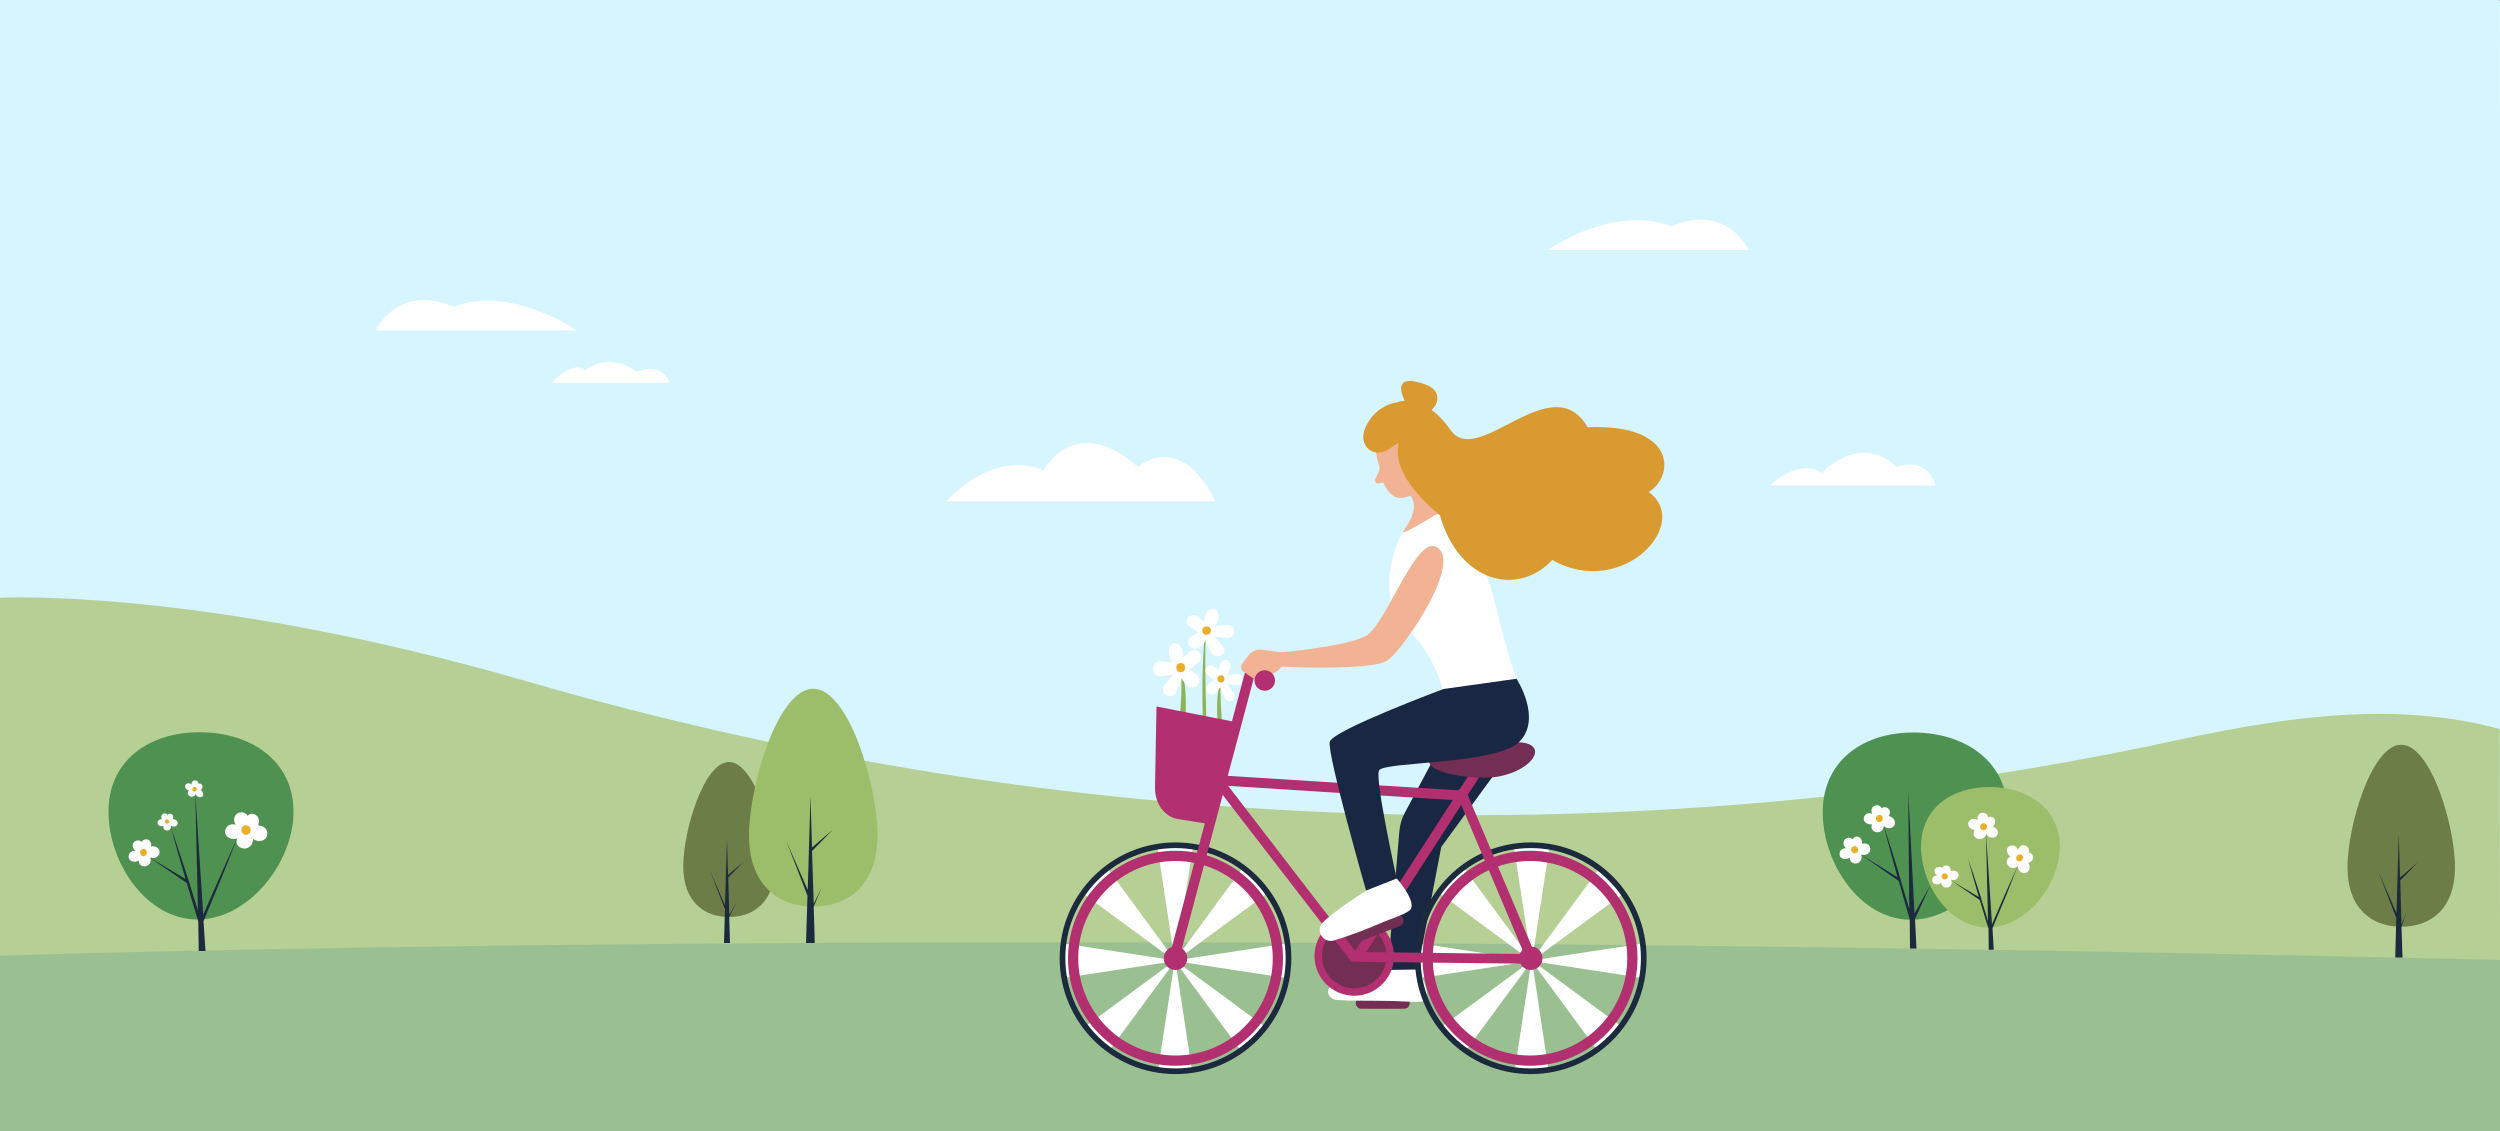 <?xml version="1.0" encoding="utf-8"?>
<!-- Generator: Adobe Illustrator 23.0.1, SVG Export Plug-In . SVG Version: 6.00 Build 0)  -->
<svg version="1.1" id="OBJECTS" xmlns="http://www.w3.org/2000/svg" xmlns:xlink="http://www.w3.org/1999/xlink" x="0px" y="0px"
	 viewBox="0 0 1000 452.5" style="enable-background:new 0 0 1000 452.5;" xml:space="preserve">
<rect x="0" y="0" width="1000" height="452.5" fill="#333333" stroke="none"/>
<style type="text/css">
	.st0{fill:#E6F2F9;}
	.st1{fill:#B8D5E4;}
	.st2{fill:#D2E7F4;}
	.st3{fill:#FFFFFF;}
	.st4{fill:#1A2743;}
	.st5{fill:#722E53;}
	.st6{fill:#B22F70;}
	.st7{fill:none;stroke:#1C2A3E;stroke-width:2.274;stroke-miterlimit:10;}
	.st8{fill:#F2B395;}
	.st9{fill:#D99A32;}
	.st10{fill:#F6EDC1;}
	.st11{fill:#E7B955;}
	.st12{fill:#EFCF79;}
	.st13{fill:#BB6B45;}
	.st14{fill:#DC9A52;}
	.st15{fill:#D99469;}
	.st16{fill:#F5E1A8;}
	.st17{fill:#CCFFFF;}
	.st18{fill:#C5E7AD;}
	.st19{fill:#92CA84;}
	.st20{fill:#6C7D47;}
	.st21{fill:#9CBD6A;}
	.st22{fill:#4F9151;}
	.st23{fill:#CC0033;}
	.st24{fill:#D7F5FF;}
	.st25{fill:#B6CF94;}
	.st26{fill:#9AC091;}
	.st27{fill:#EAAF29;}
	.st28{fill:#8DB458;}
	.st29{fill:#1C2A3E;}
</style>
<g id="winter">
	<g id="bg_2_">
		<polygon class="st0" points="1000.1,391.6 0,391.7 0.4,0.3 1000.1,0.3 		"/>
		<path class="st1" d="M-0.1,239.1c0,0,82.4-4.2,212.6,32.9c212.7,60.6,440.8,68.9,658.1,22.7c49.4-10.5,90.6-12.6,129.1-2.4
			c0,61.2,1.1,84.5-0.6,155.2C998.9,458.6,0,449.3,0,449.3L-0.1,239.1z"/>
		<path class="st2" d="M0.2,382.1c0,0,380.3-12.8,1000.1,1.8v68.7L0,452.5L0.2,382.1z"/>
	</g>
	<g id="flake">
		<polygon class="st3" points="905.9,174.8 905.8,170.7 903.5,172.6 902,170.7 905.8,167.5 905.8,163.9 902.1,163.9 899.1,167.8 
			897.1,166.2 899,163.9 894.9,163.9 894.8,161.5 899,161.5 897.1,159.2 899,157.6 902.1,161.5 905.8,161.5 905.8,157.8 
			901.9,154.7 903.4,152.8 905.8,154.6 905.8,150.5 908.1,150.5 908.2,154.6 910.5,152.8 912,154.7 908.2,157.8 908.2,161.5 
			911.9,161.5 914.9,157.5 916.9,159.1 915,161.4 919.1,161.4 919.2,163.8 915,163.8 916.9,166.2 915,167.7 911.9,163.8 
			908.2,163.9 908.2,167.5 912.1,170.6 910.6,172.5 908.2,170.7 908.2,174.8 		"/>
		<polygon class="st3" points="429.1,118.7 431.7,130.7 443.8,133.3 431.7,135.9 429.1,148 426.5,135.9 414.4,133.3 426.5,130.7 		
			"/>
		<polygon class="st3" points="257.2,231.7 257.2,227.6 254.8,229.5 253.3,227.6 257.2,224.4 257.1,220.8 253.5,220.8 250.4,224.7 
			248.4,223.2 250.3,220.8 246.2,220.8 246.2,218.4 250.3,218.4 248.4,216.1 250.3,214.5 253.5,218.4 257.1,218.4 257.1,214.7 
			253.2,211.7 254.7,209.7 257.1,211.6 257.1,207.4 259.5,207.4 259.5,211.5 261.8,209.7 263.4,211.6 259.5,214.7 259.5,218.4 
			263.2,218.4 266.3,214.5 268.2,216 266.3,218.4 270.5,218.3 270.5,220.7 266.4,220.7 268.2,223.1 266.3,224.6 263.2,220.8 
			259.5,220.8 259.5,224.4 263.4,227.5 261.9,229.5 259.5,227.6 259.6,231.7 		"/>
		<polygon class="st3" points="40.8,126.2 40.8,122.1 38.4,123.9 36.9,122 40.8,118.9 40.7,115.2 37.1,115.3 34,119.2 32.1,117.6 
			33.9,115.3 29.8,115.3 29.8,112.9 33.9,112.9 32,110.5 34,109 37.1,112.9 40.7,112.9 40.7,109.2 36.8,106.1 38.4,104.2 40.7,106 
			40.7,101.9 43.1,101.9 43.1,106 45.4,104.1 47,106.1 43.1,109.2 43.1,112.8 46.8,112.8 49.9,108.9 51.8,110.5 50,112.8 
			54.1,112.8 54.1,115.2 50,115.2 51.8,117.5 49.9,119.1 46.8,115.2 43.1,115.2 43.1,118.9 47.1,122 45.5,123.9 43.2,122.1 
			43.2,126.2 		"/>
		<polygon class="st3" points="709.5,277.2 709.5,273.1 707.1,275 705.6,273.1 709.4,270 709.4,266.3 705.8,266.3 702.7,270.2 
			700.7,268.7 702.6,266.3 698.5,266.3 698.5,264 702.6,263.9 700.7,261.6 702.6,260.1 705.7,263.9 709.4,263.9 709.4,260.2 
			705.5,257.2 707,255.2 709.4,257.1 709.4,253 711.7,252.9 711.8,257.1 714.1,255.2 715.6,257.1 711.8,260.2 711.8,263.9 
			715.5,263.9 718.5,260 720.5,261.5 718.6,263.9 722.7,263.8 722.8,266.2 718.6,266.2 720.5,268.6 718.6,270.1 715.5,266.3 
			711.8,266.3 711.8,269.9 715.7,273 714.2,275 711.8,273.1 711.9,277.2 		"/>
		<polygon class="st3" points="881.8,243.2 884.4,255.2 896.5,257.8 884.4,260.4 881.8,272.5 879.2,260.4 867.2,257.8 879.2,255.2 
					"/>
		<polygon class="st3" points="107.7,191.2 110.4,203.3 122.4,205.9 110.4,208.5 107.7,220.6 105.1,208.5 93.1,205.9 105.1,203.3 		
			"/>
		<polygon class="st3" points="708.7,58.4 711.3,70.5 723.3,73.1 711.3,75.7 708.7,87.8 706,75.7 694,73.1 706,70.5 		"/>
		<polygon class="st3" points="439.5,257.4 439.4,253.2 437.1,255.1 435.6,253.2 439.4,250.1 439.4,246.4 435.7,246.4 432.7,250.3 
			430.7,248.8 432.6,246.4 428.5,246.5 428.4,244.1 432.6,244 430.7,241.7 432.6,240.2 435.7,244 439.4,244 439.4,240.4 
			435.5,237.3 437,235.3 439.4,237.2 439.4,233.1 441.7,233.1 441.8,237.2 444.1,235.3 445.6,237.2 441.8,240.3 441.8,244 
			445.5,244 448.5,240.1 450.5,241.6 448.6,244 452.7,244 452.8,246.3 448.6,246.4 450.5,248.7 448.6,250.2 445.5,246.4 
			441.8,246.4 441.8,250.1 445.7,253.1 444.2,255.1 441.8,253.2 441.8,257.3 		"/>
	</g>
	<g id="Winterbike">
		<g id="weels_1_">
			<g>
				<g>
					<polygon class="st3" points="470,383.6 463.1,428.8 476.9,428.8 					"/>
					<polygon class="st3" points="470,385 476.9,339.8 463.1,339.8 					"/>
					<g>
						<polygon class="st3" points="469.3,384.3 514.5,391.2 514.5,377.4 						"/>
						<polygon class="st3" points="470.7,384.3 425.5,377.4 425.5,391.2 						"/>
					</g>
				</g>
				<g>
					<polygon class="st3" points="470.5,383.8 433.7,410.9 443.4,420.6 					"/>
					<polygon class="st3" points="469.5,384.8 506.3,357.7 496.6,348 					"/>
					<g>
						<polygon class="st3" points="469.5,383.8 496.6,420.6 506.3,410.9 						"/>
						<polygon class="st3" points="470.5,384.8 443.4,348 433.7,357.7 						"/>
					</g>
				</g>
			</g>
			<g>
				<g>
					<polygon class="st3" points="612.7,383.6 605.8,428.8 619.5,428.8 					"/>
					<polygon class="st3" points="612.7,385 619.5,339.8 605.8,339.8 					"/>
					<g>
						<polygon class="st3" points="611.9,384.3 657.1,391.2 657.1,377.4 						"/>
						<polygon class="st3" points="613.4,384.3 568.2,377.4 568.2,391.2 						"/>
					</g>
				</g>
				<g>
					<polygon class="st3" points="613.2,383.8 576.4,410.9 586.1,420.6 					"/>
					<polygon class="st3" points="612.2,384.8 649,357.7 639.3,348 					"/>
					<g>
						<polygon class="st3" points="612.2,383.8 639.3,420.6 649,410.9 						"/>
						<polygon class="st3" points="613.2,384.8 586.1,348 576.4,357.7 						"/>
					</g>
				</g>
			</g>
		</g>
		<path class="st4" d="M609.2,294l-32.7,44.8l-10.8,56.3l-11.2,0.8l5.2-63c0.2-2.8,1-5.6,2.4-8.1l24.3-45.5L609.2,294z"/>
		<path class="st5" d="M561.6,403.5h-17c-1.3,0-2.3-1-2.3-2.3l0,0c0-1.3,1-2.3,2.3-2.3h17c1.3,0,2.3,1,2.3,2.3l0,0
			C563.9,402.5,562.9,403.5,561.6,403.5z"/>
		<path class="st3" d="M553.4,388c0,0-15.5,2.9-19.5,5.1c-1.2,0.7-2,1.6-2.4,2.5c-1,1.9,0.8,4.3,3.3,4.4c5.2,0.4,12.7,0.2,22.5,0.4
			c4.9,0.1,11.6,0.9,12.8-0.3c2.5-2.6-2.7-12.3-2.7-12.3L553.4,388z"/>
		<g>
			<circle class="st6" cx="541.7" cy="382.4" r="15.9"/>
			<circle class="st5" cx="541.7" cy="382.4" r="12.9"/>
		</g>
		<g>
			<circle class="st7" cx="470.2" cy="383.3" r="45.2"/>
			<circle class="st6" cx="470.2" cy="383.3" r="4.7"/>
		</g>
		<g>
			<path class="st6" d="M470.2,426.3c-23.7,0-43-19.3-43-43s19.3-43,43-43c23.7,0,43,19.3,43,43S493.9,426.3,470.2,426.3z
				 M470.2,344.4c-21.4,0-38.9,17.4-38.9,38.9c0,21.4,17.4,38.9,38.9,38.9s38.9-17.4,38.9-38.9C509,361.9,491.6,344.4,470.2,344.4z"
				/>
		</g>
		<g>
			<circle class="st7" cx="612.3" cy="383.3" r="45.2"/>
			<circle class="st6" cx="612.3" cy="383.3" r="4.7"/>
			<g>
				<path class="st6" d="M612,426.3c-23.7,0-43-19.3-43-43s19.3-43,43-43c23.7,0,43,19.3,43,43S635.7,426.3,612,426.3z M612,344.4
					c-21.4,0-38.9,17.4-38.9,38.9c0,21.4,17.4,38.9,38.9,38.9s38.9-17.4,38.9-38.9C650.9,361.9,633.5,344.4,612,344.4z"/>
			</g>
		</g>
		<path class="st6" d="M469.8,384.9c-0.2,0-0.3,0-0.5-0.1c-1.1-0.3-1.7-1.3-1.5-2.4l30.5-114.6c0.3-1.1,1.3-1.8,2.4-1.5
			c1.1,0.3,1.7,1.3,1.5,2.4l-30.5,114.6C471.6,384.3,470.7,384.9,469.8,384.9z"/>
		<path class="st6" d="M543.1,384.3c-0.3,0-0.7-0.1-1-0.3c-0.9-0.6-1.2-1.8-0.6-2.7l46.4-71.8c0.6-0.9,1.8-1.2,2.7-0.6
			c0.9,0.6,1.2,1.8,0.6,2.7l-46.4,71.8C544.4,384,543.7,384.3,543.1,384.3z"/>
		<path class="st5" d="M571.7,304.3c0.7-5.1,5.1-4.4,17.4-3.6c12.3,0.7,11-5.1,20.3-3.6c9.4,1.5,3.6,10.7-9.4,13.4
			C590.9,312.4,570.9,309.4,571.7,304.3z"/>
		<path class="st6" d="M584.4,320.2c-0.1,0-0.2,0-0.4,0l-93.6-5.9c-1.1-0.1-1.9-1-1.9-2.1c0.1-1.1,1-1.9,2.1-1.9l93.6,5.9
			c1.1,0.1,1.9,1,1.9,2.1C586.1,319.3,585.4,320.1,584.4,320.2z"/>
		<path class="st6" d="M612.7,385.5C612.7,385.5,612.7,385.5,612.7,385.5l-71.2-0.8c-0.5,0-1-0.2-1.4-0.6l-52-67.4
			c-0.7-0.8-0.7-2,0.1-2.8s2-0.7,2.8,0.1l51.4,66.8l67.3,0.8l-26.8-63.4c-0.4-1,0-2.1,1-2.6c1-0.4,2.1,0,2.6,1l28,66.2
			c0.3,0.6,0.2,1.3-0.2,1.8C613.9,385.2,613.3,385.5,612.7,385.5z"/>
		<g>
			<path class="st8" d="M555.2,167.2c-6.7,1.8-5.9,7.9-4.4,16.1c0.2,1.3,1.2,3.3,1,4.6L550,192c-0.1,0.8,0.5,1.5,1.3,1.4l2-0.4
				c2.2,4.7,4.5,6.3,7.3,6.2c7.9-0.4,20.5-14.5,17.9-24.2C576,165.4,562.8,165.1,555.2,167.2z"/>
		</g>
		<path class="st3" d="M572.7,204.5c0,0,18.3,6.8,25.2,36.1s11.1,37,11.1,37l-31.9-1.6c0,0-5.2-12.1-14.2-24.2
			c-13.7-18.6-0.1-40.2,1.4-44.5C567.9,197.3,572.7,204.5,572.7,204.5z"/>
		<path class="st8" d="M561.2,196.3c0,0,9.5-0.7,5,7.2c-1.8,3.2,9.4,1.6,9.4,1.6s-0.1-2.1,2.1-16.3L561.2,196.3z"/>
		<path class="st8" d="M516.7,261.4l-12-1.5c-2.1-0.3-4.1,0.6-5.3,2.3l-2.5,3.2c-0.8,1.1-0.6,2.6,0.5,3.3l6.2,4.2l7.8-4.8
			L516.7,261.4z"/>
		<path class="st4" d="M574.1,218.6c-7.8-3.4-19.7,30.5-27.2,35.4c-7.4,4.8-36.5,7.1-36.5,7.1l0.5,5.5c0,0,37.9,2,44.2-2.5
			S586.1,223.8,574.1,218.6z"/>
		<circle class="st6" cx="505.9" cy="272.2" r="4.1"/>
		<path class="st4" d="M577.4,275.6c0,0-44.3,16.5-45.5,21.1c-1.2,4.5,14.6,59.8,14.6,59.8l12.2-4.9c0,0-8.8-39.7-7.1-43.4
			c1.7-3.7,46.5-2.2,56-11.4s-1-25.3-1-25.3L577.4,275.6z"/>
		<path class="st9" d="M564.2,164.4c0,0-11.6-16.9,6-10.6c8.7,3.1,3.8,11.7-1.3,11.7c-3.4,0-5-1-5-1"/>
		<path class="st6" d="M462.6,282.6l32.5,6.4l-11.1,40.7l-12.9-2.1c-5.3-0.9-9.2-6.2-9.1-12.6L462.6,282.6z"/>
		<path class="st5" d="M560,370.4l-15.8,6.1c-1.2,0.5-2.5-0.1-3-1.3l0,0c-0.5-1.2,0.1-2.5,1.3-3l15.8-6.1c1.2-0.5,2.5,0.1,3,1.3l0,0
			C561.7,368.6,561.1,370,560,370.4z"/>
		<path class="st3" d="M546.5,356.2c0,0-14.4,9.2-17.6,13.1c0,0-0.1,0.1-0.1,0.1c-2.6,3.3,0.7,7.9,4.7,6.8
			c5.3-1.5,13.5-4.6,20.1-7.5c2-0.9,10-3.4,10.8-5.2c1.7-3.8-5.7-12.1-5.7-12.1L546.5,356.2z"/>
		<path class="st9" d="M558.9,160.9c0,0,10.3-4.6,21.3,11.1c11,15.7,40.4-25.8,54.9-1.1c35.4-1.5,34.9,19.4,24.4,25.9
			c17.5,12.7-10.7,43-38.6,27.2c-13.7,14.7-37.3,9.1-44.9-17.8C548.3,183,565.2,173,556.6,179c-3.8,2.8-6.6,2.3-8.4,1.2
			c-2-1.2-3-3.5-2.9-5.8C545.5,170.4,550,162.3,558.9,160.9z"/>
	</g>
</g>
<g id="automn">
	<g id="bg_1_">
		<polygon class="st10" points="1000.1,391.6 0,391.6 0,0 1000.1,0.3 		"/>
		<path class="st11" d="M0,239.1c0,0,82.4-4.2,212.7,32.8c212.8,60.5,441,68.8,658.4,22.7c49.4-10.5,89.4-14.4,127.9-4.2
			c-2.1,65.1,1,95.1,0.7,161.8c0,2.4-999.7-4.2-999.6,0.3L0,239.1z"/>
		<path class="st12" d="M0.5,382.1c0,0,380.1-12.8,999.5,1.8v68.4L0,452.5L0.5,382.1z"/>
	</g>
	<g id="leaves_2_">
		<path class="st13" d="M982,346.9c0,16.5-9.6,23.8-21.5,23.8s-21.5-7.4-21.5-23.8c0-16.5,9.6-49,21.5-49S982,330.5,982,346.9z"/>
		<path class="st14" d="M309.9,346.5c0,14-8.2,20.3-18.3,20.3c-10.1,0-18.3-6.3-18.3-20.3c0-14,8.2-41.7,18.3-41.7
			C301.7,304.8,309.9,332.5,309.9,346.5z"/>
		<path class="st15" d="M351,334.1c0,19.7-11.5,28.5-25.7,28.5c-14.2,0-25.7-8.8-25.7-28.5s11.5-58.6,25.7-58.6
			C339.5,275.5,351,314.4,351,334.1z"/>
		<path class="st14" d="M803,325.4c-0.3,20.4-18.6,42.8-39,42.5c-20.4-0.3-35.2-23.2-34.9-43.6c0.3-20.4,16.6-31.6,37-31.3
			C786.5,293.3,803.3,305,803,325.4z"/>
		<path class="st16" d="M823.9,338.7c0,15.3-13.5,32.3-28.8,32.3c-15.3,0-26.7-17-26.7-32.3s12.1-23.9,27.4-23.9
			S823.9,323.4,823.9,338.7z"/>
		<path class="st13" d="M117.4,324.7c0,20.4-18,43.1-38.4,43.1s-35.6-22.6-35.6-43.1s16.1-31.8,36.5-31.8S117.4,304.3,117.4,324.7z"
			/>
	</g>
	<g id="Winterbike_1_">
		<g id="weels_4_">
			<g>
				<g>
					<polygon class="st3" points="470,383.6 463.1,428.8 476.9,428.8 					"/>
					<polygon class="st3" points="470,385 476.9,339.8 463.1,339.8 					"/>
					<g>
						<polygon class="st3" points="469.3,384.3 514.5,391.2 514.5,377.4 						"/>
						<polygon class="st3" points="470.7,384.3 425.5,377.4 425.5,391.2 						"/>
					</g>
				</g>
				<g>
					<polygon class="st3" points="470.5,383.8 433.7,410.9 443.4,420.6 					"/>
					<polygon class="st3" points="469.5,384.8 506.3,357.7 496.6,348 					"/>
					<g>
						<polygon class="st3" points="469.5,383.8 496.6,420.6 506.3,410.9 						"/>
						<polygon class="st3" points="470.5,384.8 443.4,348 433.7,357.7 						"/>
					</g>
				</g>
			</g>
			<g>
				<g>
					<polygon class="st3" points="612.7,383.6 605.8,428.8 619.5,428.8 					"/>
					<polygon class="st3" points="612.7,385 619.5,339.8 605.8,339.8 					"/>
					<g>
						<polygon class="st3" points="611.9,384.3 657.1,391.2 657.1,377.4 						"/>
						<polygon class="st3" points="613.4,384.3 568.2,377.4 568.2,391.2 						"/>
					</g>
				</g>
				<g>
					<polygon class="st3" points="613.2,383.8 576.4,410.9 586.1,420.6 					"/>
					<polygon class="st3" points="612.2,384.8 649,357.7 639.3,348 					"/>
					<g>
						<polygon class="st3" points="612.2,383.8 639.3,420.6 649,410.9 						"/>
						<polygon class="st3" points="613.2,384.8 586.1,348 576.4,357.7 						"/>
					</g>
				</g>
			</g>
		</g>
		<path class="st4" d="M609.2,294l-32.7,44.8l-10.8,56.3l-11.2,0.8l5.2-63c0.2-2.8,1-5.6,2.4-8.1l24.3-45.5L609.2,294z"/>
		<path class="st5" d="M561.6,403.5h-17c-1.3,0-2.3-1-2.3-2.3l0,0c0-1.3,1-2.3,2.3-2.3h17c1.3,0,2.3,1,2.3,2.3l0,0
			C563.9,402.5,562.9,403.5,561.6,403.5z"/>
		<path class="st3" d="M553.4,388c0,0-15.5,2.9-19.5,5.1c-1.2,0.7-2,1.6-2.4,2.5c-1,1.9,0.8,4.3,3.3,4.4c5.2,0.4,12.7,0.2,22.5,0.4
			c4.9,0.1,11.6,0.9,12.8-0.3c2.5-2.6-2.7-12.3-2.7-12.3L553.4,388z"/>
		<g>
			<circle class="st6" cx="541.7" cy="382.4" r="15.9"/>
			<circle class="st5" cx="541.7" cy="382.4" r="12.9"/>
		</g>
		<g>
			<circle class="st7" cx="470.2" cy="383.3" r="45.2"/>
			<circle class="st6" cx="470.2" cy="383.3" r="4.7"/>
		</g>
		<g>
			<path class="st6" d="M470.2,426.3c-23.7,0-43-19.3-43-43s19.3-43,43-43c23.7,0,43,19.3,43,43S493.9,426.3,470.2,426.3z
				 M470.2,344.4c-21.4,0-38.9,17.4-38.9,38.9c0,21.4,17.4,38.9,38.9,38.9s38.9-17.4,38.9-38.9C509,361.9,491.6,344.4,470.2,344.4z"
				/>
		</g>
		<g>
			<circle class="st7" cx="612.3" cy="383.3" r="45.2"/>
			<circle class="st6" cx="612.3" cy="383.3" r="4.7"/>
			<g>
				<path class="st6" d="M612,426.3c-23.7,0-43-19.3-43-43s19.3-43,43-43c23.7,0,43,19.3,43,43S635.7,426.3,612,426.3z M612,344.4
					c-21.4,0-38.9,17.4-38.9,38.9c0,21.4,17.4,38.9,38.9,38.9s38.9-17.4,38.9-38.9C650.9,361.9,633.5,344.4,612,344.4z"/>
			</g>
		</g>
		<path class="st6" d="M469.8,384.9c-0.2,0-0.3,0-0.5-0.1c-1.1-0.3-1.7-1.3-1.5-2.4l30.5-114.6c0.3-1.1,1.3-1.8,2.4-1.5
			c1.1,0.3,1.7,1.3,1.5,2.4l-30.5,114.6C471.6,384.3,470.7,384.9,469.8,384.9z"/>
		<path class="st6" d="M543.1,384.3c-0.3,0-0.7-0.1-1-0.3c-0.9-0.6-1.2-1.8-0.6-2.7l46.4-71.8c0.6-0.9,1.8-1.2,2.7-0.6
			c0.9,0.6,1.2,1.8,0.6,2.7l-46.4,71.8C544.4,384,543.7,384.3,543.1,384.3z"/>
		<path class="st5" d="M571.7,304.3c0.7-5.1,5.1-4.4,17.4-3.6c12.3,0.7,11-5.1,20.3-3.6c9.4,1.5,3.6,10.7-9.4,13.4
			C590.9,312.4,570.9,309.4,571.7,304.3z"/>
		<path class="st6" d="M584.4,320.2c-0.1,0-0.2,0-0.4,0l-93.6-5.9c-1.1-0.1-1.9-1-1.9-2.1c0.1-1.1,1-1.9,2.1-1.9l93.6,5.9
			c1.1,0.1,1.9,1,1.9,2.1C586.1,319.3,585.4,320.1,584.4,320.2z"/>
		<path class="st6" d="M612.7,385.5C612.7,385.5,612.7,385.5,612.7,385.5l-71.2-0.8c-0.5,0-1-0.2-1.4-0.6l-52-67.4
			c-0.7-0.8-0.7-2,0.1-2.8s2-0.7,2.8,0.1l51.4,66.8l67.3,0.8l-26.8-63.4c-0.4-1,0-2.1,1-2.6c1-0.4,2.1,0,2.6,1l28,66.2
			c0.3,0.6,0.2,1.3-0.2,1.8C613.9,385.2,613.3,385.5,612.7,385.5z"/>
		<g>
			<path class="st8" d="M555.2,167.2c-6.7,1.8-5.9,7.9-4.4,16.1c0.2,1.3,1.2,3.3,1,4.6L550,192c-0.1,0.8,0.5,1.5,1.3,1.4l2-0.4
				c2.2,4.7,4.5,6.3,7.3,6.2c7.9-0.4,20.5-14.5,17.9-24.2C576,165.4,562.8,165.1,555.2,167.2z"/>
		</g>
		<path class="st3" d="M572.7,204.5c0,0,18.3,6.8,25.2,36.1s11.1,37,11.1,37l-31.9-1.6c0,0-5.2-12.1-14.2-24.2
			c-13.7-18.6-0.1-40.2,1.4-44.5C567.9,197.3,572.7,204.5,572.7,204.5z"/>
		<path class="st8" d="M561.2,196.3c0,0,9.5-0.7,5,7.2c-1.8,3.2,9.4,1.6,9.4,1.6s-0.1-2.1,2.1-16.3L561.2,196.3z"/>
		<path class="st8" d="M516.7,261.4l-12-1.5c-2.1-0.3-4.1,0.6-5.3,2.3l-2.5,3.2c-0.8,1.1-0.6,2.6,0.5,3.3l6.2,4.2l7.8-4.8
			L516.7,261.4z"/>
		<path class="st4" d="M574.1,218.6c-7.8-3.4-19.7,30.5-27.2,35.4c-7.4,4.8-36.5,7.1-36.5,7.1l0.5,5.5c0,0,37.9,2,44.2-2.5
			S586.1,223.8,574.1,218.6z"/>
		<circle class="st6" cx="505.9" cy="272.2" r="4.1"/>
		<path class="st4" d="M577.4,275.6c0,0-44.3,16.5-45.5,21.1c-1.2,4.5,14.6,59.8,14.6,59.8l12.2-4.9c0,0-8.8-39.7-7.1-43.4
			c1.7-3.7,46.5-2.2,56-11.4s-1-25.3-1-25.3L577.4,275.6z"/>
		<path class="st9" d="M564.2,164.4c0,0-11.6-16.9,6-10.6c8.7,3.1,3.8,11.7-1.3,11.7c-3.4,0-5-1-5-1"/>
		<path class="st6" d="M462.6,282.6l32.5,6.4l-11.1,40.7l-12.9-2.1c-5.3-0.9-9.2-6.2-9.1-12.6L462.6,282.6z"/>
		<path class="st5" d="M560,370.4l-15.8,6.1c-1.2,0.5-2.5-0.1-3-1.3l0,0c-0.5-1.2,0.1-2.5,1.3-3l15.8-6.1c1.2-0.5,2.5,0.1,3,1.3l0,0
			C561.7,368.6,561.1,370,560,370.4z"/>
		<path class="st3" d="M546.5,356.2c0,0-14.4,9.2-17.6,13.1c0,0-0.1,0.1-0.1,0.1c-2.6,3.3,0.7,7.9,4.7,6.8
			c5.3-1.5,13.5-4.6,20.1-7.5c2-0.9,10-3.4,10.8-5.2c1.7-3.8-5.7-12.1-5.7-12.1L546.5,356.2z"/>
		<path class="st9" d="M558.9,160.9c0,0,10.3-4.6,21.3,11.1c11,15.7,40.4-25.8,54.9-1.1c35.4-1.5,34.9,19.4,24.4,25.9
			c17.5,12.7-10.7,43-38.6,27.2c-13.7,14.7-37.3,9.1-44.9-17.8C548.3,183,565.2,173,556.6,179c-3.8,2.8-6.6,2.3-8.4,1.2
			c-2-1.2-3-3.5-2.9-5.8C545.5,170.4,550,162.3,558.9,160.9z"/>
	</g>
</g>
<g id="summer">
	<g id="Sbg">
		<polygon class="st17" points="1000.1,391.6 0.4,391.6 0,0 1000.1,0.3 		"/>
		<path class="st12" d="M799.7,343.2c0-116.2-94.2-210.4-210.4-210.4S378.9,227,378.9,343.2c0,44.2,9.2,75.4,32.4,109.2h356.1
			C790.6,418.6,799.7,387.3,799.7,343.2z"/>
		<path class="st18" d="M0,239.1c0,0,82.4-4.3,212.6,33.3c212.7,61.5,440.8,69.9,658.1,23c49.4-10.7,89.4-14.6,127.9-4.2
			c0,62.1,1.8,90,1.1,160.8c0,1.3-55.2,0.2-78.2,0.4c-185.9,2.1-741.3-0.3-869.2-1.4C38.2,450.9,0,452.5,0,452.5L0,239.1z"/>
		<path class="st19" d="M0.5,382.1c0,0,380.1-12.8,999.6,1.8v68.6L0,452.5L0.5,382.1z"/>
	</g>
	<g id="leaves_1_">
		<path class="st20" d="M982,346.9c0,16.5-9.6,23.8-21.5,23.8s-21.5-7.4-21.5-23.8c0-16.5,9.6-49,21.5-49S982,330.5,982,346.9z"/>
		<path class="st20" d="M309.9,346.5c0,14-8.2,20.3-18.3,20.3c-10.1,0-18.3-6.3-18.3-20.3c0-14,8.2-41.7,18.3-41.7
			C301.7,304.8,309.9,332.5,309.9,346.5z"/>
		<path class="st21" d="M351,334.1c0,19.7-11.5,28.5-25.7,28.5c-14.2,0-25.7-8.8-25.7-28.5s11.5-58.6,25.7-58.6
			C339.5,275.5,351,314.4,351,334.1z"/>
		<path class="st22" d="M803,325.4c-0.3,20.4-18.6,42.8-39,42.5c-20.4-0.3-35.2-23.2-34.9-43.6c0.3-20.4,16.6-31.6,37-31.3
			C786.5,293.3,803.3,305,803,325.4z"/>
		<path class="st21" d="M823.9,338.7c0,15.3-13.5,32.3-28.8,32.3c-15.3,0-26.7-17-26.7-32.3s12.1-23.9,27.4-23.9
			S823.9,323.4,823.9,338.7z"/>
		<path class="st22" d="M117.4,324.7c0,20.4-18,43.1-38.4,43.1s-35.6-22.6-35.6-43.1s16.1-31.8,36.5-31.8S117.4,304.3,117.4,324.7z"
			/>
	</g>
	<g id="fruit">
		<circle class="st23" cx="55.6" cy="346.4" r="2.5"/>
		<circle class="st23" cx="65.1" cy="356.1" r="2.5"/>
		<circle class="st23" cx="93.8" cy="358.3" r="2.5"/>
		<circle class="st23" cx="103.3" cy="351.7" r="2.5"/>
		<circle class="st23" cx="83.9" cy="350.8" r="2.5"/>
		<circle class="st23" cx="75.2" cy="340" r="2.5"/>
		<circle class="st23" cx="743.7" cy="351.9" r="2.5"/>
		<circle class="st23" cx="754.7" cy="358.1" r="2.5"/>
		<circle class="st23" cx="782.3" cy="359.4" r="2.5"/>
		<circle class="st23" cx="804.6" cy="363.9" r="2.5"/>
		<circle class="st23" cx="767.8" cy="353.9" r="2.5"/>
		<circle class="st23" cx="761.6" cy="341.5" r="2.5"/>
		<circle class="st23" cx="813" cy="357" r="2.5"/>
		<circle class="st23" cx="799.1" cy="354.3" r="2.5"/>
	</g>
	<g id="springbike_1_">
		<g id="weels_3_">
			<g>
				<g>
					<polygon class="st3" points="470,383.6 463.1,428.8 476.9,428.8 					"/>
					<polygon class="st3" points="470,385 476.9,339.8 463.1,339.8 					"/>
					<g>
						<polygon class="st3" points="469.3,384.3 514.5,391.2 514.5,377.4 						"/>
						<polygon class="st3" points="470.7,384.3 425.5,377.4 425.5,391.2 						"/>
					</g>
				</g>
				<g>
					<polygon class="st3" points="470.5,383.8 433.7,410.9 443.4,420.6 					"/>
					<polygon class="st3" points="469.5,384.8 506.3,357.7 496.6,348 					"/>
					<g>
						<polygon class="st3" points="469.5,383.8 496.6,420.6 506.3,410.9 						"/>
						<polygon class="st3" points="470.5,384.8 443.4,348 433.7,357.7 						"/>
					</g>
				</g>
			</g>
			<g>
				<g>
					<polygon class="st3" points="612.7,383.6 605.8,428.8 619.5,428.8 					"/>
					<polygon class="st3" points="612.7,385 619.5,339.8 605.8,339.8 					"/>
					<g>
						<polygon class="st3" points="611.9,384.3 657.1,391.2 657.1,377.4 						"/>
						<polygon class="st3" points="613.4,384.3 568.2,377.4 568.2,391.2 						"/>
					</g>
				</g>
				<g>
					<polygon class="st3" points="613.2,383.8 576.4,410.9 586.1,420.6 					"/>
					<polygon class="st3" points="612.2,384.8 649,357.7 639.3,348 					"/>
					<g>
						<polygon class="st3" points="612.2,383.8 639.3,420.6 649,410.9 						"/>
						<polygon class="st3" points="613.2,384.8 586.1,348 576.4,357.7 						"/>
					</g>
				</g>
			</g>
		</g>
		<path class="st4" d="M609.2,294l-32.7,44.8l-10.8,56.3l-11.2,0.8l5.2-63c0.2-2.8,1-5.6,2.4-8.1l24.3-45.5L609.2,294z"/>
		<path class="st5" d="M561.6,403.5h-17c-1.3,0-2.3-1-2.3-2.3l0,0c0-1.3,1-2.3,2.3-2.3h17c1.3,0,2.3,1,2.3,2.3l0,0
			C563.9,402.5,562.9,403.5,561.6,403.5z"/>
		<path class="st3" d="M553.4,388c0,0-15.5,2.9-19.5,5.1c-1.2,0.7-2,1.6-2.4,2.5c-1,1.9,0.8,4.3,3.3,4.4c5.2,0.4,12.7,0.2,22.5,0.4
			c4.9,0.1,11.6,0.9,12.8-0.3c2.5-2.6-2.7-12.3-2.7-12.3L553.4,388z"/>
		<g>
			<circle class="st6" cx="541.7" cy="382.4" r="15.9"/>
			<circle class="st5" cx="541.7" cy="382.4" r="12.9"/>
		</g>
		<g>
			<circle class="st7" cx="470.2" cy="383.3" r="45.2"/>
			<circle class="st6" cx="470.2" cy="383.3" r="4.7"/>
		</g>
		<g>
			<path class="st6" d="M470.2,426.3c-23.7,0-43-19.3-43-43s19.3-43,43-43c23.7,0,43,19.3,43,43S493.9,426.3,470.2,426.3z
				 M470.2,344.4c-21.4,0-38.9,17.4-38.9,38.9c0,21.4,17.4,38.9,38.9,38.9s38.9-17.4,38.9-38.9C509,361.9,491.6,344.4,470.2,344.4z"
				/>
		</g>
		<g>
			<circle class="st7" cx="612.3" cy="383.3" r="45.2"/>
			<circle class="st6" cx="612.3" cy="383.3" r="4.7"/>
			<g>
				<path class="st6" d="M612,426.3c-23.7,0-43-19.3-43-43s19.3-43,43-43c23.7,0,43,19.3,43,43S635.7,426.3,612,426.3z M612,344.4
					c-21.4,0-38.9,17.4-38.9,38.9c0,21.4,17.4,38.9,38.9,38.9s38.9-17.4,38.9-38.9C650.9,361.9,633.5,344.4,612,344.4z"/>
			</g>
		</g>
		<path class="st6" d="M469.8,384.9c-0.2,0-0.3,0-0.5-0.1c-1.1-0.3-1.7-1.3-1.5-2.4l30.5-114.6c0.3-1.1,1.3-1.8,2.4-1.5
			c1.1,0.3,1.7,1.3,1.5,2.4l-30.5,114.6C471.6,384.3,470.7,384.9,469.8,384.9z"/>
		<path class="st6" d="M543.1,384.3c-0.3,0-0.7-0.1-1-0.3c-0.9-0.6-1.2-1.8-0.6-2.7l46.4-71.8c0.6-0.9,1.8-1.2,2.7-0.6
			c0.9,0.6,1.2,1.8,0.6,2.7l-46.4,71.8C544.4,384,543.7,384.3,543.1,384.3z"/>
		<path class="st5" d="M571.7,304.3c0.7-5.1,5.1-4.4,17.4-3.6c12.3,0.7,11-5.1,20.3-3.6c9.4,1.5,3.6,10.7-9.4,13.4
			C590.9,312.4,570.9,309.4,571.7,304.3z"/>
		<path class="st6" d="M584.4,320.2c-0.1,0-0.2,0-0.4,0l-93.6-5.9c-1.1-0.1-1.9-1-1.9-2.1c0.1-1.1,1-1.9,2.1-1.9l93.6,5.9
			c1.1,0.1,1.9,1,1.9,2.1C586.1,319.3,585.4,320.1,584.4,320.2z"/>
		<path class="st6" d="M612.7,385.5C612.7,385.5,612.7,385.5,612.7,385.5l-71.2-0.8c-0.5,0-1-0.2-1.4-0.6l-52-67.4
			c-0.7-0.8-0.7-2,0.1-2.8s2-0.7,2.8,0.1l51.4,66.8l67.3,0.8l-26.8-63.4c-0.4-1,0-2.1,1-2.6c1-0.4,2.1,0,2.6,1l28,66.2
			c0.3,0.6,0.2,1.3-0.2,1.8C613.9,385.2,613.3,385.5,612.7,385.5z"/>
		<g>
			<path class="st8" d="M555.2,167.2c-6.7,1.8-5.9,7.9-4.4,16.1c0.2,1.3,1.2,3.3,1,4.6L550,192c-0.1,0.8,0.5,1.5,1.3,1.4l2-0.4
				c2.2,4.7,4.5,6.3,7.3,6.2c7.9-0.4,20.5-14.5,17.9-24.2C576,165.4,562.8,165.1,555.2,167.2z"/>
		</g>
		<path class="st3" d="M572.7,204.5c0,0,18.3,6.8,25.2,36.1s11.1,37,11.1,37l-31.9-1.6c0,0-3-14.1-14.2-24.2
			c-13.3-12-4.7-34.8-1.9-38.5C564.5,208.6,572.7,204.5,572.7,204.5z"/>
		<path class="st8" d="M561.2,196.3c0,0,9.7,2.9,0.2,16c-2.2,3,14.2-7.2,14.2-7.2s-4.8-1.9-2.5-16.2L561.2,196.3z"/>
		<path class="st8" d="M574.1,218.6c-7.8-3.4-19.7,30.5-27.2,35.4c-7.4,4.8-36.5,7.1-36.5,7.1l0.5,5.5c0,0,37.9,2,44.2-2.5
			S586.1,223.8,574.1,218.6z"/>
		<path class="st8" d="M516.7,261.4l-12-1.5c-2.1-0.3-4.1,0.6-5.3,2.3l-2.5,3.2c-0.8,1.1-0.6,2.6,0.5,3.3l6.2,4.2l7.8-4.8
			L516.7,261.4z"/>
		<circle class="st6" cx="505.9" cy="272.2" r="4.1"/>
		<path class="st4" d="M577.4,275.6c0,0-44.3,16.5-45.5,21.1c-1.2,4.5,14.6,59.8,14.6,59.8l12.2-4.9c0,0-8.8-39.7-7.1-43.4
			c1.7-3.7,46.5-2.2,56-11.4s-1-25.3-1-25.3L577.4,275.6z"/>
		<path class="st9" d="M564.2,164.4c0,0-11.6-16.9,6-10.6c8.7,3.1,3.8,11.7-1.3,11.7c-3.4,0-5-1-5-1"/>
		<path class="st6" d="M462.6,282.6l32.5,6.4l-11.1,40.7l-12.9-2.1c-5.3-0.9-9.2-6.2-9.1-12.6L462.6,282.6z"/>
		<path class="st5" d="M560,370.4l-15.8,6.1c-1.2,0.5-2.5-0.1-3-1.3l0,0c-0.5-1.2,0.1-2.5,1.3-3l15.8-6.1c1.2-0.5,2.5,0.1,3,1.3l0,0
			C561.7,368.6,561.1,370,560,370.4z"/>
		<path class="st3" d="M546.5,356.2c0,0-14.4,9.2-17.6,13.1c0,0-0.1,0.1-0.1,0.1c-2.6,3.3,0.7,7.9,4.7,6.8
			c5.3-1.5,13.5-4.6,20.1-7.5c2-0.9,10-3.4,10.8-5.2c1.7-3.8-5.7-12.1-5.7-12.1L546.5,356.2z"/>
		<path class="st9" d="M558.9,160.9c0,0,10.3-4.6,21.3,11.1c11,15.7,40.4-25.8,54.9-1.1c35.4-1.5,34.9,19.4,24.4,25.9
			c17.5,12.7-10.7,43-38.6,27.2c-13.7,14.7-37.3,9.1-44.9-17.8C548.3,183,565.2,173,556.6,179c-3.8,2.8-6.6,2.3-8.4,1.2
			c-2-1.2-3-3.5-2.9-5.8C545.5,170.4,550,162.3,558.9,160.9z"/>
	</g>
</g>
<g id="spring">
	<g id="bg">
		<polygon class="st24" points="1000,391.9 0,391.8 0,0 999.8,0 		"/>
		<path class="st25" d="M0,239.1c0,0,80.6-4.3,211.3,33.6c213.4,61.9,442.2,70.4,660.3,23.2c49.6-10.7,89.7-14.7,128.3-4.3
			c0,62.6,0.2,89.6,0.2,160.3c0,1-69.1,0.1-83,0c-171.2-1.4-781.4,1-889.6,0c-8.8-0.1-27.5,0.5-27.5,0.5L0,239.1z"/>
		<path class="st26" d="M0,382.3c0,0,378.6-13.2,1000.2,1.7l-0.2,68.7L0,452.5L0,382.3z"/>
	</g>
	<g id="leaves">
		<path class="st20" d="M982,346.9c0,16.5-9.6,23.8-21.5,23.8s-21.5-7.4-21.5-23.8c0-16.5,9.6-49,21.5-49S982,330.5,982,346.9z"/>
		<path class="st20" d="M309.9,346.5c0,14-8.2,20.3-18.3,20.3c-10.1,0-18.3-6.3-18.3-20.3c0-14,8.2-41.7,18.3-41.7
			C301.7,304.8,309.9,332.5,309.9,346.5z"/>
		<path class="st21" d="M351,334.1c0,19.7-11.5,28.5-25.7,28.5c-14.2,0-25.7-8.8-25.7-28.5s11.5-58.6,25.7-58.6
			C339.5,275.5,351,314.4,351,334.1z"/>
		<path class="st22" d="M803,325.4c-0.3,20.4-18.6,42.8-39,42.5c-20.4-0.3-35.2-23.2-34.9-43.6c0.3-20.4,16.6-31.6,37-31.3
			C786.5,293.3,803.3,305,803,325.4z"/>
		<path class="st21" d="M823.9,338.7c0,15.3-13.5,32.3-28.8,32.3c-15.3,0-26.7-17-26.7-32.3s12.1-23.9,27.4-23.9
			S823.9,323.4,823.9,338.7z"/>
		<path class="st22" d="M117.4,324.7c0,20.4-18,43.1-38.4,43.1s-35.6-22.6-35.6-43.1s16.1-31.8,36.5-31.8S117.4,304.3,117.4,324.7z"
			/>
	</g>
	<g id="flowers">
		<g>
			<g>
				<path class="st3" d="M60.4,338.6c0-0.2,0-0.3,0.1-0.5c0.1-1.4-1.1-2.7-2.6-2.3c-0.6,0.2-1,0.5-1.2,1c-0.2-0.2-0.4-0.4-0.7-0.5
					c-1.2-0.5-2.8,0.3-2.9,1.7c-0.1,0.8,0.2,1.4,0.7,2c0.1,0.1,0.2,0.2,0.3,0.3c-0.3,0-0.6,0-0.9,0.1c-1.3,0.3-2,1.5-1.7,2.8
					c0.3,1.1,1.6,1.6,2.6,1.5c0.4-0.1,0.9-0.2,1.4-0.5c0,0.3,0,0.5,0.1,0.8c0.3,1.4,1.9,1.9,3.2,1.3c1.3-0.6,1.7-1.8,1.4-3.1
					c0-0.1,0-0.1-0.1-0.2c0.4,0.1,0.9,0.2,1.2,0.2c1.4,0,2.7-1.1,2.5-2.6C63.7,338.9,61.9,338.3,60.4,338.6z"/>
			</g>
			<path class="st27" d="M57.1,339.6c1.8-0.4,2.4,2.4,0.6,2.8C55.9,342.8,55.3,340,57.1,339.6z"/>
		</g>
		<g>
			<g>
				<path class="st3" d="M744.8,337.5c0-0.2,0-0.3,0-0.5c0.1-1.4-1.2-2.7-2.6-2.3c-0.6,0.2-0.9,0.6-1.2,1c-0.2-0.2-0.4-0.4-0.7-0.5
					c-1.2-0.5-2.8,0.4-2.9,1.8c-0.1,0.8,0.2,1.4,0.7,2c0.1,0.1,0.2,0.2,0.3,0.3c-0.3,0-0.6,0-0.9,0.1c-1.3,0.3-1.9,1.6-1.6,2.8
					c0.3,1.1,1.6,1.6,2.6,1.4c0.4-0.1,0.9-0.3,1.4-0.5c0,0.3,0,0.5,0.1,0.8c0.4,1.4,2,1.8,3.2,1.3c1.2-0.6,1.7-1.9,1.3-3.2
					c0-0.1,0-0.1-0.1-0.2c0.4,0.1,0.9,0.2,1.3,0.2c1.4-0.1,2.6-1.2,2.4-2.6C748,337.6,746.2,337.1,744.8,337.5z"/>
			</g>
			<path class="st27" d="M741.5,338.5c1.8-0.4,2.5,2.3,0.7,2.8C740.4,341.7,739.7,338.9,741.5,338.5z"/>
		</g>
		<g>
			<g>
				<path class="st3" d="M69.1,327.6c0-0.1,0.1-0.2,0.1-0.3c0.3-0.9-0.3-1.9-1.3-1.8c-0.4,0-0.7,0.2-0.9,0.5
					c-0.1-0.2-0.2-0.3-0.3-0.4c-0.7-0.5-1.8-0.2-2.1,0.7c-0.2,0.5-0.1,0.9,0.1,1.3c0,0.1,0.1,0.2,0.2,0.2c-0.2-0.1-0.4-0.1-0.5-0.1
					c-0.8,0-1.4,0.7-1.4,1.5c0,0.8,0.8,1.2,1.4,1.3c0.3,0,0.6,0,1-0.1c0,0.2-0.1,0.3-0.1,0.5c0,0.9,1,1.4,1.8,1.3
					c0.9-0.2,1.3-0.9,1.3-1.8c0,0,0-0.1,0-0.1c0.2,0.1,0.5,0.3,0.8,0.3c0.9,0.2,1.8-0.3,1.9-1.3C71,328.2,70,327.6,69.1,327.6z"/>
			</g>
			<path class="st27" d="M66.8,327.7c1.2,0,1.2,1.8,0,1.8C65.7,329.5,65.7,327.7,66.8,327.7z"/>
		</g>
		<g>
			<g>
				<path class="st3" d="M103.2,330.1c0.1-0.2,0.2-0.4,0.2-0.6c0.7-1.8-0.5-3.9-2.5-4c-0.8,0-1.4,0.3-1.9,0.9
					c-0.1-0.4-0.3-0.7-0.7-0.9c-1.4-1.1-3.7-0.6-4.4,1.1c-0.4,1-0.3,1.9,0.1,2.8c0.1,0.2,0.2,0.3,0.3,0.5c-0.4-0.1-0.7-0.2-1.1-0.2
					c-1.7-0.1-3.1,1.3-3.2,2.9c-0.1,1.6,1.4,2.7,2.8,2.9c0.5,0.1,1.3,0.1,2-0.1c-0.1,0.4-0.2,0.7-0.2,1.1c-0.1,1.9,1.8,3.1,3.6,2.9
					c1.8-0.3,2.9-1.7,3-3.5c0-0.1,0-0.2,0-0.3c0.5,0.3,1,0.6,1.5,0.7c1.8,0.5,3.9-0.4,4.2-2.4C107.3,331.6,105.2,330.2,103.2,330.1z
					"/>
			</g>
			<path class="st27" d="M98.5,330.1c2.5,0.2,2.2,4-0.2,3.8C95.8,333.7,96.1,329.9,98.5,330.1z"/>
		</g>
		<g>
			<g>
				<path class="st3" d="M80.3,316c0.1-0.1,0.2-0.1,0.2-0.2c0.7-0.6,0.7-1.7-0.1-2.2c-0.3-0.2-0.7-0.2-1-0.1c0-0.2,0-0.4-0.1-0.5
					c-0.3-0.8-1.4-1.1-2.1-0.6c-0.4,0.3-0.6,0.7-0.6,1.2c0,0.1,0,0.2,0,0.3c-0.1-0.1-0.3-0.3-0.4-0.4c-0.7-0.4-1.6-0.2-2,0.5
					c-0.4,0.6,0,1.4,0.5,1.8c0.2,0.2,0.5,0.3,0.9,0.4c-0.1,0.1-0.2,0.3-0.3,0.4c-0.5,0.8,0,1.7,0.8,2c0.8,0.3,1.6,0,2.1-0.8
					c0,0,0-0.1,0.1-0.1c0.1,0.3,0.3,0.5,0.5,0.7c0.6,0.6,1.7,0.7,2.3,0C81.6,317.6,81.1,316.5,80.3,316z"/>
			</g>
			<path class="st27" d="M78.3,314.9c1,0.6,0,2.2-1,1.6C76.4,315.8,77.4,314.3,78.3,314.9z"/>
		</g>
		<g>
			<g>
				<path class="st3" d="M797.2,330.6c0.1-0.1,0.2-0.2,0.3-0.4c0.9-1.1,0.7-2.9-0.7-3.4c-0.6-0.2-1.1-0.1-1.6,0.1
					c0-0.3-0.1-0.6-0.2-0.8c-0.7-1.1-2.4-1.4-3.4-0.4c-0.5,0.6-0.7,1.2-0.6,2c0,0.1,0,0.3,0.1,0.4c-0.2-0.2-0.5-0.3-0.7-0.4
					c-1.2-0.5-2.5,0.1-3,1.2c-0.5,1.1,0.3,2.2,1.2,2.7c0.4,0.2,0.9,0.4,1.4,0.4c-0.2,0.2-0.3,0.5-0.4,0.7c-0.6,1.3,0.5,2.7,1.8,2.9
					c1.3,0.3,2.5-0.5,3-1.7c0-0.1,0-0.1,0.1-0.2c0.2,0.4,0.6,0.7,0.9,0.9c1.1,0.8,2.8,0.7,3.5-0.6
					C799.7,332.7,798.6,331.2,797.2,330.6z"/>
			</g>
			<path class="st27" d="M794,329.4c1.7,0.7,0.5,3.4-1.1,2.6C791.2,331.3,792.3,328.7,794,329.4z"/>
		</g>
		<g>
			<g>
				<path class="st3" d="M780.3,348.4c0-0.1,0-0.3,0-0.4c0-1.2-1.3-2.2-2.5-1.7c-0.5,0.2-0.8,0.5-1,0.9c-0.2-0.2-0.4-0.3-0.6-0.4
					c-1.1-0.3-2.4,0.5-2.4,1.6c0,0.6,0.3,1.2,0.8,1.6c0.1,0.1,0.2,0.2,0.3,0.2c-0.2,0-0.5,0.1-0.7,0.1c-1.1,0.3-1.6,1.4-1.2,2.4
					c0.3,0.9,1.5,1.2,2.4,1c0.3-0.1,0.8-0.3,1.2-0.5c0,0.2,0.1,0.5,0.1,0.7c0.4,1.1,1.9,1.4,2.9,0.9c1-0.6,1.3-1.7,0.9-2.7
					c0,0,0-0.1-0.1-0.2c0.4,0.1,0.8,0.1,1.1,0.1c1.2-0.1,2.2-1.1,1.9-2.3C783.1,348.4,781.5,348,780.3,348.4z"/>
			</g>
			<path class="st27" d="M777.5,349.4c1.5-0.5,2.4,1.8,0.8,2.3C776.7,352.2,775.9,349.9,777.5,349.4z"/>
		</g>
		<g>
			<g>
				<path class="st3" d="M811.2,345.1c0.2,0,0.3-0.1,0.5-0.1c1.3-0.4,2.1-2.1,1.1-3.3c-0.4-0.5-0.9-0.7-1.4-0.7
					c0.1-0.2,0.2-0.5,0.2-0.8c0-1.3-1.4-2.4-2.7-2.1c-0.7,0.2-1.2,0.7-1.6,1.4c-0.1,0.1-0.1,0.3-0.2,0.4c-0.1-0.3-0.2-0.5-0.4-0.8
					c-0.7-1.1-2.2-1.2-3.2-0.5c-1,0.7-0.9,2.1-0.3,3c0.2,0.4,0.6,0.8,1,1.1c-0.3,0.1-0.5,0.2-0.7,0.4c-1.2,0.8-1,2.5,0,3.4
					c1,0.9,2.4,0.9,3.4,0.1c0.1,0,0.1-0.1,0.2-0.1c0,0.4,0.1,0.9,0.3,1.2c0.6,1.3,2,2,3.3,1.3C812.2,348.1,812.1,346.3,811.2,345.1z
					"/>
			</g>
			<path class="st27" d="M809,342.3c1.1,1.5-1.3,3.2-2.3,1.7C805.7,342.5,808,340.8,809,342.3z"/>
		</g>
		<g>
			<g>
				<path class="st3" d="M755.5,326.4c0.1-0.1,0.2-0.3,0.2-0.4c0.7-1.3,0-2.9-1.5-3.1c-0.6-0.1-1.1,0.1-1.5,0.5
					c-0.1-0.3-0.2-0.5-0.4-0.7c-0.9-0.9-2.7-0.8-3.4,0.4c-0.4,0.7-0.4,1.4-0.2,2.1c0,0.1,0.1,0.3,0.2,0.4c-0.2-0.1-0.5-0.2-0.8-0.3
					c-1.3-0.2-2.4,0.7-2.6,1.9c-0.2,1.2,0.8,2.1,1.8,2.4c0.4,0.1,1,0.2,1.5,0.1c-0.1,0.2-0.2,0.5-0.2,0.8c-0.2,1.4,1.1,2.5,2.4,2.4
					c1.4,0,2.3-1,2.5-2.3c0-0.1,0-0.1,0-0.2c0.3,0.3,0.7,0.5,1.1,0.7c1.3,0.5,2.9,0,3.3-1.4C758.3,327.9,756.9,326.7,755.5,326.4z"
					/>
			</g>
			<path class="st27" d="M752,326c1.8,0.3,1.3,3.1-0.5,2.8C749.7,328.5,750.2,325.7,752,326z"/>
		</g>
	</g>
	<g id="_x33_flowers">
		<g>
			<path class="st28" d="M471.8,291.1h2.2c0.5-7.4,0.7-15.2-1-22.1c-0.1-0.3-0.6-0.3-0.6,0.1C473,276.4,472,283.8,471.8,291.1z"/>
			<g>
				<path class="st3" d="M478.2,265.9c0.2-0.2,0.4-0.4,0.7-0.6c0,0,0,0,0,0c0.4-0.2,0.8-0.5,1.1-0.9c0.9-1.3,0.4-3.2-1-4
					c-1.5-0.8-3.1-0.2-4.1,1c-0.5,0.5-1,1.1-1.5,1.6c-0.3-2.1-0.5-5-2.8-5.6c-2.9-0.8-3.5,2.9-2.8,4.9c0.3,1,0.8,1.9,1.2,2.8
					c-1.7-0.4-3.6-0.4-4.9-0.5c-3.8-0.3-3.7,6.3,0,5.9c1.5-0.2,3-0.3,4.4-0.6c0.2,0,0.5-0.1,0.8-0.2c-1,1.5-2.3,2.8-3.3,4.1
					c-0.8,1.1-1.3,2.9,0,3.9c0.4,0.3,0.7,0.5,1.2,0.7c1.1,0.4,2.7-0.3,3.1-1.3c0.9-1.9,1.9-3.9,2.3-5.9c0.1,0.1,0.1,0.3,0.2,0.4
					c0.9,1.4,1.8,2.7,3.4,3.3c2.4,0.9,4.5-2.2,3.2-4.2c-0.8-1.3-2.4-2.2-3.6-2.9c0,0-0.1,0-0.1-0.1c0.2-0.1,0.4-0.2,0.6-0.3
					C477,267,477.6,266.4,478.2,265.9z"/>
				<path class="st27" d="M472.3,265.2c-2.4,0-2.4,3.7,0,3.7C474.7,268.9,474.7,265.2,472.3,265.2z"/>
			</g>
		</g>
		<g>
			<path class="st28" d="M482.6,291.3h-1.4c-0.4-12.4-0.4-25.5,0.7-37.2c0-0.5,0.4-0.4,0.4,0.1C481.8,266.6,482.4,279,482.6,291.3z"
				/>
			<g>
				<path class="st3" d="M476.8,251.2c-0.2-0.2-0.4-0.3-0.7-0.5c0,0,0,0,0,0c-0.4-0.2-0.8-0.5-1.1-0.8c-0.9-1.1-0.4-2.9,1-3.5
					c1.5-0.7,3.1-0.2,4.1,0.9c0.5,0.5,1,0.9,1.5,1.4c0.3-1.8,0.5-4.4,2.8-5c2.9-0.7,3.5,2.6,2.8,4.3c-0.3,0.9-0.8,1.7-1.2,2.5
					c1.7-0.4,3.6-0.4,4.9-0.5c3.8-0.2,3.7,5.5,0,5.2c-1.5-0.1-3-0.3-4.4-0.5c-0.2,0-0.5-0.1-0.8-0.1c1,1.3,2.3,2.5,3.3,3.7
					c0.8,1,1.3,2.6,0,3.5c-0.4,0.3-0.7,0.4-1.2,0.6c-1.1,0.4-2.7-0.2-3.1-1.1c-0.9-1.7-1.9-3.4-2.3-5.2c-0.1,0.1-0.1,0.2-0.2,0.3
					c-0.9,1.3-1.8,2.4-3.4,2.9c-2.4,0.8-4.5-2-3.2-3.7c0.8-1.1,2.4-1.9,3.6-2.6c0,0,0.1,0,0.1-0.1c-0.2-0.1-0.4-0.2-0.6-0.3
					C478,252.1,477.4,251.6,476.8,251.2z"/>
				<path class="st27" d="M482.6,250.6c2.4,0,2.4,3.3,0,3.3C480.3,253.9,480.3,250.6,482.6,250.6z"/>
			</g>
		</g>
		<g>
			<path class="st28" d="M488.8,290.2h-1.7c-0.4-5.7-0.5-11.8,0.8-17.1c0.1-0.2,0.4-0.2,0.4,0.1
				C487.9,278.8,488.6,284.5,488.8,290.2z"/>
			<g>
				<path class="st3" d="M483.8,270.6c-0.2-0.1-0.3-0.3-0.5-0.4c0,0,0,0,0,0c-0.3-0.2-0.6-0.4-0.8-0.7c-0.7-1-0.3-2.5,0.7-3.1
					c1.1-0.7,2.4-0.1,3.2,0.8c0.4,0.4,0.8,0.8,1.2,1.2c0.2-1.6,0.4-3.9,2.1-4.4c2.3-0.6,2.7,2.3,2.2,3.8c-0.3,0.8-0.6,1.5-0.9,2.2
					c1.3-0.3,2.8-0.3,3.8-0.4c3-0.2,2.9,4.8,0,4.5c-1.1-0.1-2.3-0.2-3.4-0.4c-0.2,0-0.4-0.1-0.6-0.1c0.7,1.1,1.8,2.2,2.5,3.2
					c0.7,0.8,1,2.3,0,3.1c-0.3,0.3-0.6,0.4-0.9,0.5c-0.8,0.3-2.1-0.2-2.4-1c-0.7-1.5-1.5-3-1.8-4.6c-0.1,0.1-0.1,0.2-0.2,0.3
					c-0.7,1.1-1.4,2.1-2.7,2.6c-1.9,0.7-3.5-1.7-2.5-3.3c0.6-1,1.8-1.7,2.8-2.3c0,0,0.1,0,0.1-0.1c-0.2-0.1-0.3-0.2-0.5-0.2
					C484.7,271.5,484.3,271,483.8,270.6z"/>
				<path class="st27" d="M488.4,270.1c1.8,0,1.9,2.9,0,2.9C486.5,273,486.5,270.1,488.4,270.1z"/>
			</g>
		</g>
	</g>
	<g id="springbike">
		<g id="weels_2_">
			<g>
				<g>
					<polygon class="st3" points="470,383.6 463.1,428.8 476.9,428.8 					"/>
					<polygon class="st3" points="470,385 477.2,338.5 462.9,338.4 					"/>
					<g>
						<polygon class="st3" points="469.3,384.3 514.5,391.2 514.5,377.4 						"/>
						<polygon class="st3" points="470.7,384.3 425.5,377.4 425.5,391.2 						"/>
					</g>
				</g>
				<g>
					<polygon class="st3" points="470.5,383.8 433.7,410.9 443.4,420.6 					"/>
					<polygon class="st3" points="469.5,384.8 507.1,357.2 497.5,346.6 					"/>
					<g>
						<polygon class="st3" points="469.5,383.8 496.6,420.6 506.3,410.9 						"/>
						<polygon class="st3" points="470.5,384.8 442.9,347.2 433.2,357.4 						"/>
					</g>
				</g>
			</g>
			<g>
				<g>
					<polygon class="st3" points="612.7,383.6 605.8,428.8 619.5,428.8 					"/>
					<polygon class="st3" points="612.7,385 619.8,338.7 605.6,339 					"/>
					<g>
						<polygon class="st3" points="611.9,384.3 657.1,391.2 657.1,377.4 						"/>
						<polygon class="st3" points="613.4,384.3 568.2,377.4 568.2,391.2 						"/>
					</g>
				</g>
				<g>
					<polygon class="st3" points="613.2,383.8 576.4,410.9 586.1,420.6 					"/>
					<polygon class="st3" points="612.2,384.8 649,357.7 639.3,348 					"/>
					<g>
						<polygon class="st3" points="612.2,383.8 639.3,420.6 649,410.9 						"/>
						<polygon class="st3" points="613.2,384.8 585.2,346.8 575.4,357 						"/>
					</g>
				</g>
			</g>
		</g>
		<path class="st4" d="M609.2,294l-32.7,44.8l-10.8,56.3l-11.2,0.8l5.2-63c0.2-2.8,1-5.6,2.4-8.1l24.3-45.5L609.2,294z"/>
		<path class="st5" d="M561.6,403.5h-17c-1.3,0-2.3-1-2.3-2.3l0,0c0-1.3,1-2.3,2.3-2.3h17c1.3,0,2.3,1,2.3,2.3l0,0
			C563.9,402.5,562.9,403.5,561.6,403.5z"/>
		<path class="st3" d="M553.4,388c0,0-15.5,2.9-19.5,5.1c-1.2,0.7-2,1.6-2.4,2.5c-1,1.9,0.8,4.3,3.3,4.4c5.2,0.4,12.7,0.2,22.5,0.4
			c4.9,0.1,11.6,0.9,12.8-0.3c2.5-2.6-2.7-12.3-2.7-12.3L553.4,388z"/>
		<g>
			<circle class="st6" cx="541.7" cy="382.4" r="15.9"/>
			<circle class="st5" cx="541.7" cy="382.4" r="12.9"/>
		</g>
		<g>
			<circle class="st7" cx="470.2" cy="383.3" r="45.2"/>
			<circle class="st6" cx="470.2" cy="383.3" r="4.7"/>
		</g>
		<g>
			<path class="st6" d="M470.2,426.3c-23.7,0-43-19.3-43-43s19.3-43,43-43c23.7,0,43,19.3,43,43S493.9,426.3,470.2,426.3z
				 M470.2,344.4c-21.4,0-38.9,17.4-38.9,38.9c0,21.4,17.4,38.9,38.9,38.9s38.9-17.4,38.9-38.9C509,361.9,491.6,344.4,470.2,344.4z"
				/>
		</g>
		<g>
			<circle class="st7" cx="612.3" cy="383.3" r="45.2"/>
			<circle class="st6" cx="612.3" cy="383.3" r="4.7"/>
			<g>
				<path class="st6" d="M612,426.3c-23.7,0-43-19.3-43-43s19.3-43,43-43c23.7,0,43,19.3,43,43S635.7,426.3,612,426.3z M612,344.4
					c-21.4,0-38.9,17.4-38.9,38.9c0,21.4,17.4,38.9,38.9,38.9s38.9-17.4,38.9-38.9C650.9,361.9,633.5,344.4,612,344.4z"/>
			</g>
		</g>
		<path class="st6" d="M469.8,384.9c-0.2,0-0.3,0-0.5-0.1c-1.1-0.3-1.7-1.3-1.5-2.4l30.5-114.6c0.3-1.1,1.3-1.8,2.4-1.5
			c1.1,0.3,1.7,1.3,1.5,2.4l-30.5,114.6C471.6,384.3,470.7,384.9,469.8,384.9z"/>
		<path class="st6" d="M543.1,384.3c-0.3,0-0.7-0.1-1-0.3c-0.9-0.6-1.2-1.8-0.6-2.7l46.4-71.8c0.6-0.9,1.8-1.2,2.7-0.6
			c0.9,0.6,1.2,1.8,0.6,2.7l-46.4,71.8C544.4,384,543.7,384.3,543.1,384.3z"/>
		<path class="st5" d="M571.7,304.3c0.7-5.1,5.1-4.4,17.4-3.6c12.3,0.7,11-5.1,20.3-3.6c9.4,1.5,3.6,10.7-9.4,13.4
			C590.9,312.4,570.9,309.4,571.7,304.3z"/>
		<path class="st6" d="M584.4,320.2c-0.1,0-0.2,0-0.4,0l-93.6-5.9c-1.1-0.1-1.9-1-1.9-2.1c0.1-1.1,1-1.9,2.1-1.9l93.6,5.9
			c1.1,0.1,1.9,1,1.9,2.1C586.1,319.3,585.4,320.1,584.4,320.2z"/>
		<path class="st6" d="M612.7,385.5C612.7,385.5,612.7,385.5,612.7,385.5l-71.2-0.8c-0.5,0-1-0.2-1.4-0.6l-52-67.4
			c-0.7-0.8-0.7-2,0.1-2.8s2-0.7,2.8,0.1l51.4,66.8l67.3,0.8l-26.8-63.4c-0.4-1,0-2.1,1-2.6c1-0.4,2.1,0,2.6,1l28,66.2
			c0.3,0.6,0.2,1.3-0.2,1.8C613.9,385.2,613.3,385.5,612.7,385.5z"/>
		<g>
			<path class="st8" d="M555.2,167.2c-6.7,1.8-5.9,7.9-4.4,16.1c0.2,1.3,1.2,3.3,1,4.6L550,192c-0.1,0.8,0.5,1.5,1.3,1.4l2-0.4
				c2.2,4.7,4.5,6.3,7.3,6.2c7.9-0.4,20.5-14.5,17.9-24.2C576,165.4,562.8,165.1,555.2,167.2z"/>
		</g>
		<path class="st3" d="M572.7,204.5c0,0,18.3,6.8,25.2,36.1s11.1,37,11.1,37l-31.9-1.6c0,0-3-14.1-14.2-24.2
			c-13.3-12-4.7-34.8-1.9-38.5C564.5,208.6,572.7,204.5,572.7,204.5z"/>
		<path class="st8" d="M561.2,196.3c0,0,9.7,2.9,0.2,16c-2.2,3,14.2-7.2,14.2-7.2s-4.8-1.9-2.5-16.2L561.2,196.3z"/>
		<path class="st8" d="M574.1,218.6c-7.8-3.4-19.7,30.5-27.2,35.4c-7.4,4.8-36.5,7.1-36.5,7.1l0.5,5.5c0,0,37.9,2,44.2-2.5
			S586.1,223.8,574.1,218.6z"/>
		<path class="st8" d="M516.7,261.4l-12-1.5c-2.1-0.3-4.1,0.6-5.3,2.3l-2.5,3.2c-0.8,1.1-0.6,2.6,0.5,3.3l6.2,4.2l7.8-4.8
			L516.7,261.4z"/>
		<circle class="st6" cx="505.9" cy="272.2" r="4.1"/>
		<path class="st4" d="M577.4,275.6c0,0-44.3,16.5-45.5,21.1c-1.2,4.5,14.6,59.8,14.6,59.8l12.2-4.9c0,0-8.8-39.7-7.1-43.4
			c1.7-3.7,46.5-2.2,56-11.4s-1-25.3-1-25.3L577.4,275.6z"/>
		<path class="st9" d="M564.2,164.4c0,0-11.6-16.9,6-10.6c8.7,3.1,3.8,11.7-1.3,11.7c-3.4,0-5-1-5-1"/>
		<path class="st6" d="M462.6,282.6l32.5,6.4l-11.1,40.7l-12.9-2.1c-5.3-0.9-9.2-6.2-9.1-12.6L462.6,282.6z"/>
		<path class="st5" d="M560,370.4l-15.8,6.1c-1.2,0.5-2.5-0.1-3-1.3l0,0c-0.5-1.2,0.1-2.5,1.3-3l15.8-6.1c1.2-0.5,2.5,0.1,3,1.3l0,0
			C561.7,368.6,561.1,370,560,370.4z"/>
		<path class="st3" d="M546.5,356.2c0,0-14.4,9.2-17.6,13.1c0,0-0.1,0.1-0.1,0.1c-2.6,3.3,0.7,7.9,4.7,6.8
			c5.3-1.5,13.5-4.6,20.1-7.5c2-0.9,10-3.4,10.8-5.2c1.7-3.8-5.7-12.1-5.7-12.1L546.5,356.2z"/>
		<path class="st9" d="M558.9,160.9c0,0,10.3-4.6,21.3,11.1c11,15.7,40.4-25.8,54.9-1.1c35.4-1.5,34.9,19.4,24.4,25.9
			c17.5,12.7-10.7,43-38.6,27.2c-13.7,14.7-37.3,9.1-44.9-17.8C548.3,183,565.2,173,556.6,179c-3.8,2.8-6.6,2.3-8.4,1.2
			c-2-1.2-3-3.5-2.9-5.8C545.5,170.4,550,162.3,558.9,160.9z"/>
	</g>
</g>
<g id="trees">
	<polygon class="st29" points="962.7,364.6 960.6,369.9 960.1,352.2 967.1,345 960,351 959.5,333.8 958.6,365.3 951.4,348.8 
		958.5,367.2 958.1,383 961,383 960.6,370.7 	"/>
	<polygon class="st29" points="294.8,360.5 291.7,366 291.3,351 297.3,344.9 291.2,350 290.8,335.4 290,362.1 283.9,348.1 
		290,363.7 289.6,377.2 292,377.2 291.7,366.8 	"/>
	<polygon class="st29" points="328.7,355 325.5,361.5 324.8,340.4 333.2,331.8 324.8,339 324.2,318.4 323.1,356 314.5,336.4 
		323,358.3 322.4,377.2 325.9,377.2 325.5,362.6 	"/>
	<path class="st29" d="M772,354.4l-6,13.2l0.6,11.8l-2.6,0l-0.1-11.7c-0.8-2.7-1.6-5.5-2.4-8.2l-2-7.1L744.6,342l14.4,8.9l-0.3-1.1
		c-1.8-6.5-3.6-13-5.2-19.6c2.1,6.4,4.1,12.9,6.1,19.3l0.6,2.1l0.1,0.1l-0.1,0.1l2.2,7.4c0.5,1.5,0.9,3,1.3,4.5l-0.4-47.1l2.5,48.8
		L772,354.4z"/>
	<path class="st29" d="M804.2,352.8c-1,2.1-1.9,4.3-2.9,6.5c-0.9,2.2-1.9,4.3-2.8,6.5l-1.7,3.9l-2.4-36.5l0.8,35.3
		c-0.3-1.1-0.7-2.2-1-3.4l-1.7-5.5l0.1-0.1l-0.1-0.1l-0.5-1.6c-1.6-4.8-3.1-9.6-4.8-14.4c1.3,4.9,2.7,9.8,4.1,14.6l0.2,0.8
		l-10.9-6.5l11.3,7.7l1.6,5.3c0.6,2.1,1.2,4.1,1.9,6.1l0.1,8.5l2,0l-0.5-8.6l2.2-5.3c0.9-2.2,1.8-4.4,2.7-6.5
		c0.9-2.2,1.8-4.3,2.6-6.5l2.6-6.6L804.2,352.8z"/>
	<path class="st29" d="M75.5,352.3l-0.7-2.1c-2.1-6.4-4.2-12.8-6.4-19.2c1.7,6.5,3.6,13,5.5,19.5l0.3,1.1l-14.5-8.7l15,10.3l2.1,7.1
		c0.8,2.7,1.7,5.5,2.5,8.2l0.2,11.9l2.7,0l-0.8-11.9l2.9-7c1.2-2.9,2.4-5.8,3.6-8.7c1.2-2.9,2.4-5.8,3.5-8.7L95,335l-3.9,8.6
		c-1.3,2.9-2.5,5.7-3.8,8.6c-1.3,2.9-2.5,5.7-3.8,8.6l-2.2,5.1l-3.2-48.7l1.1,47.1c-0.5-1.5-0.9-3-1.4-4.5L75.5,352.3z"/>
</g>
<g id="clouds">
	<path class="st3" d="M707.9,194.2h66.3c0,0-2.4-11.6-15.5-7.5c-15.4-13.8-29.9,2.5-29.9,2.5S721,182.5,707.9,194.2z"/>
	<path class="st3" d="M619.1,100h80.4c0,0-8.6-19-31.1-9.5C645.1,81.6,619.1,100,619.1,100z"/>
	<path class="st3" d="M378.5,200.5h107.6c0,0-11.6-27.6-31-13.8c-25.2-22.3-37.8,1.5-37.8,1.5S399.9,178.4,378.5,200.5z"/>
	<path class="st3" d="M220.6,153.1H268c0,0-3.4-8.7-13.1-4.3c-12.7-8.7-20.8-0.6-20.8-0.6S230.3,143.3,220.6,153.1z"/>
	<path class="st3" d="M230.7,132.2h-80.4c0,0,8.6-19,31.1-9.5C204.7,113.8,230.7,132.2,230.7,132.2z"/>
</g>
</svg>
